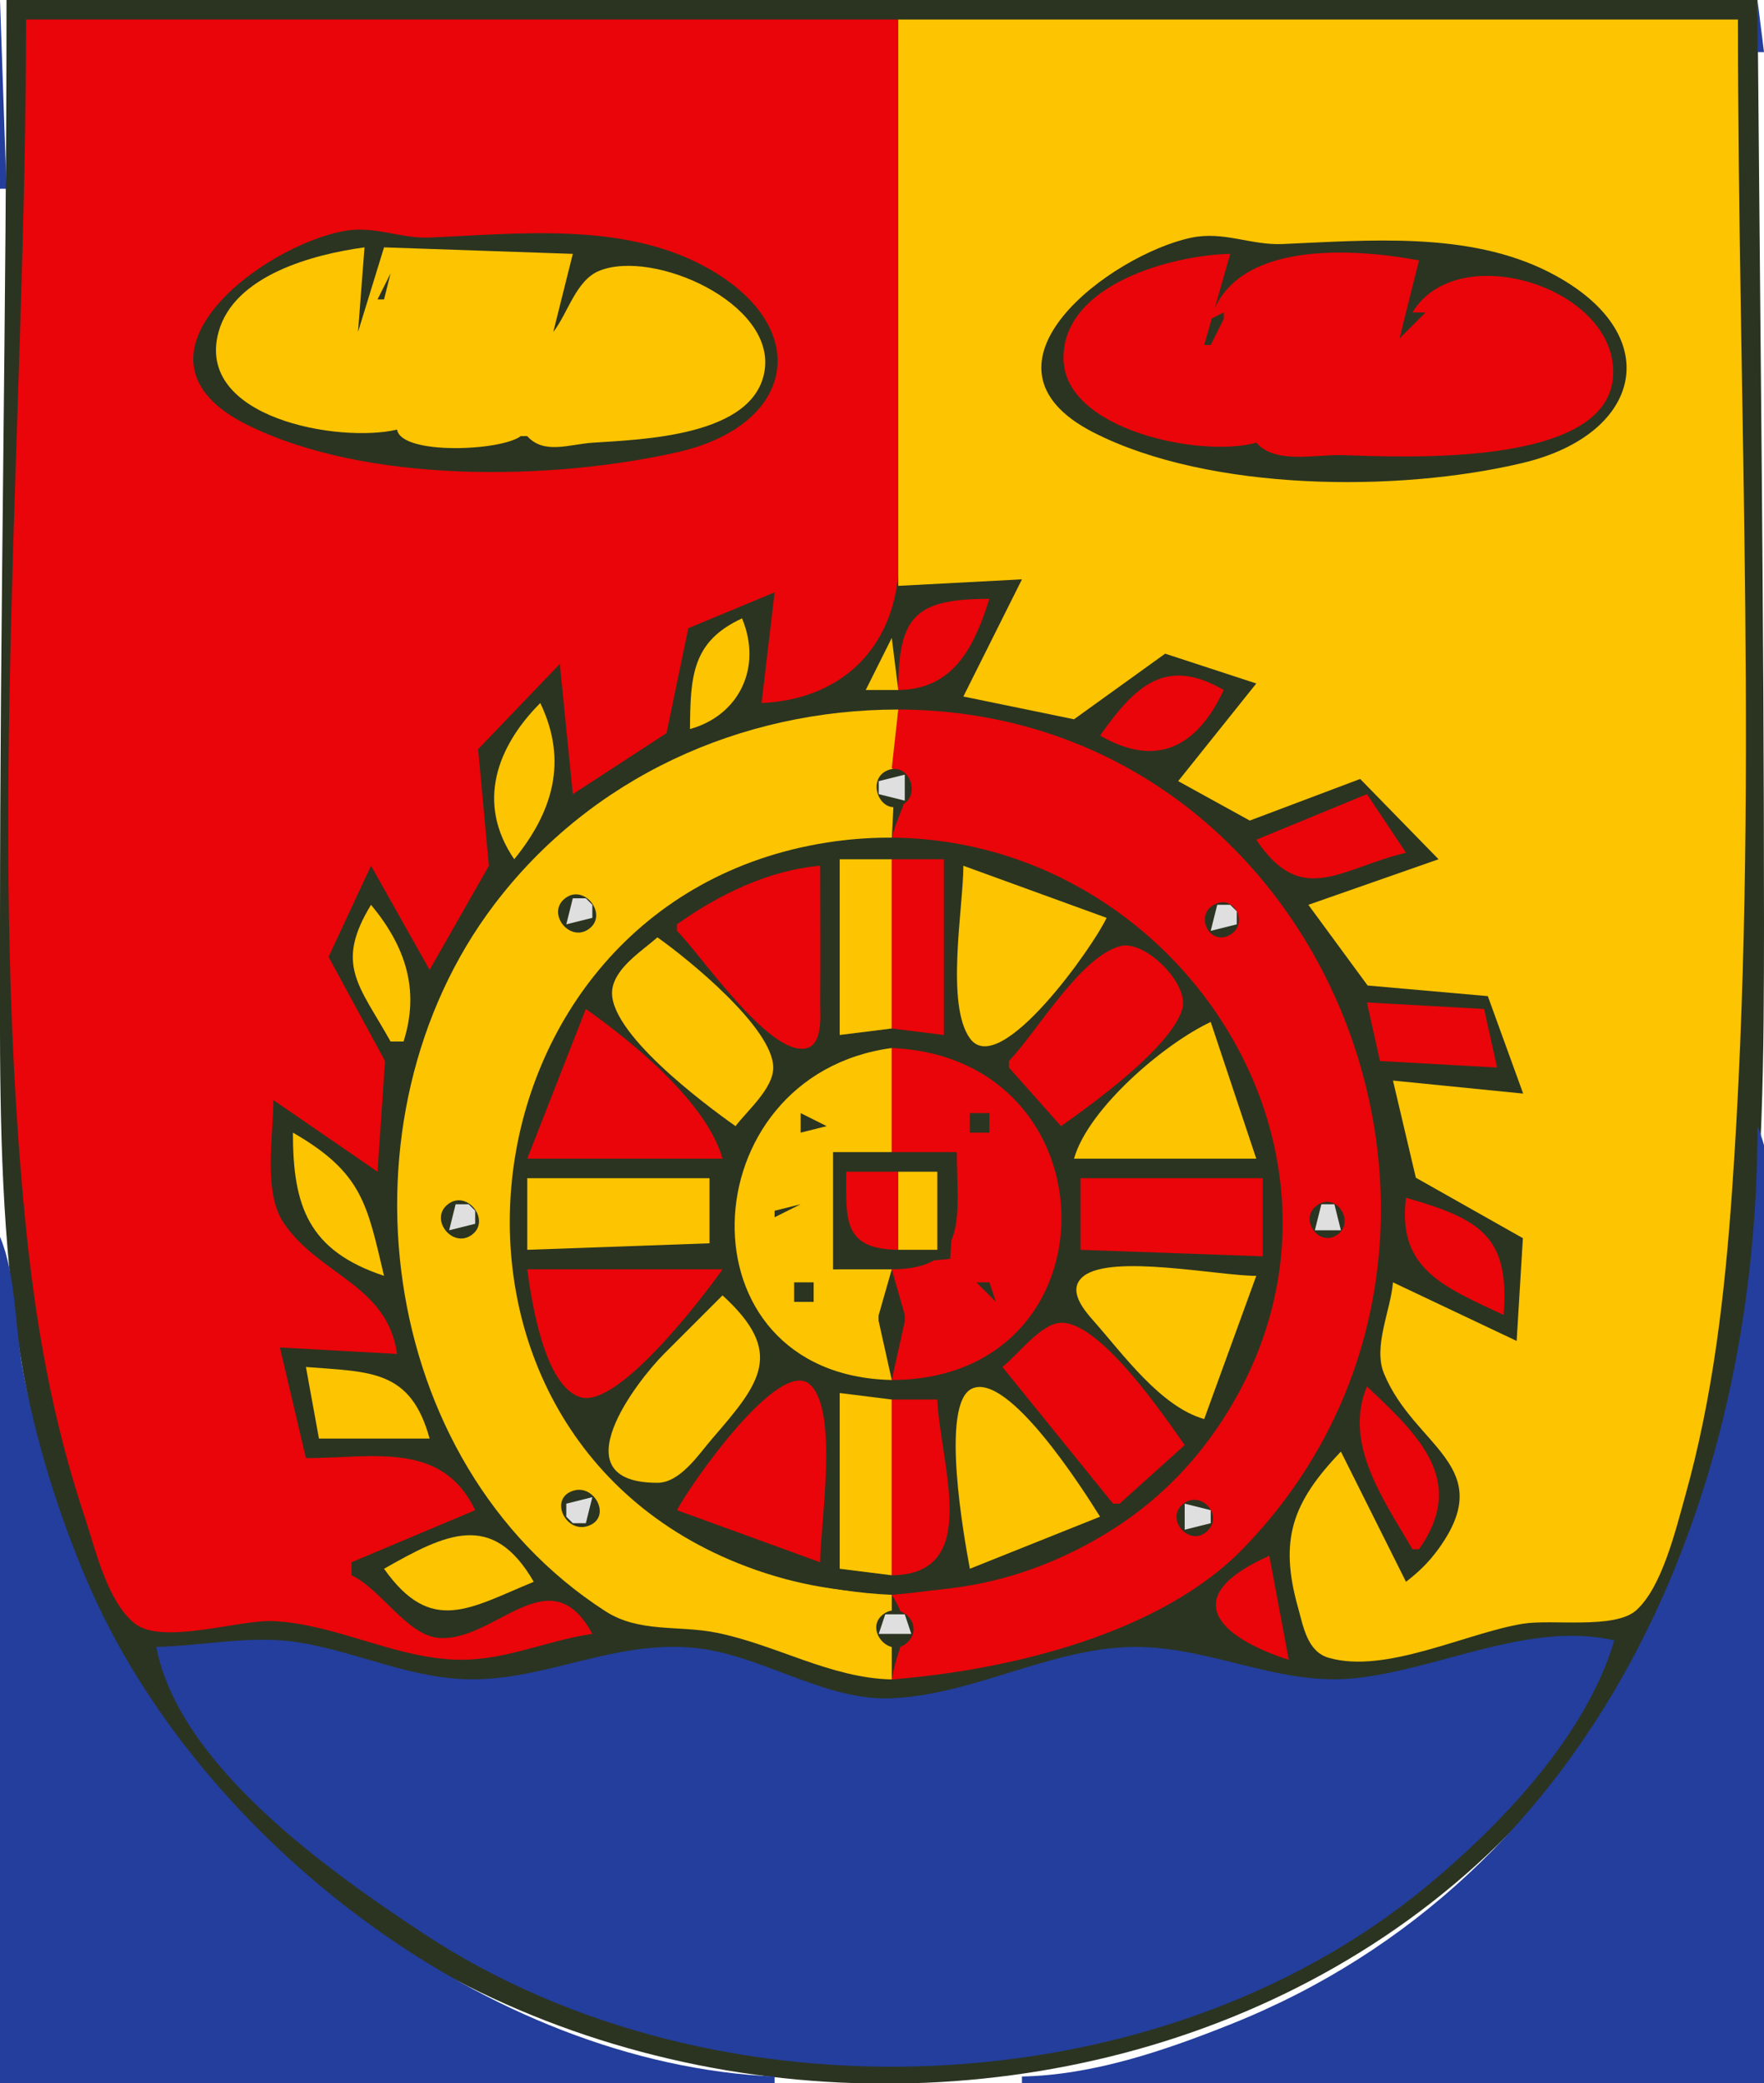 <?xml version="1.0" standalone="yes"?>
<svg xmlns="http://www.w3.org/2000/svg" width="271" height="320">
<path style="fill:#233e9c; stroke:none;" d="M0 0L0 29L1 29L0 0z"/>
<path style="fill:#2b3421; stroke:none;" d="M1 0C1 47.292 0 94.648 0 142C0 177.506 -0.952 212.926 14.309 246C57.488 339.578 198.453 345.556 249.989 258C270.55 223.069 271 181.431 271 142C271 94.661 270.391 47.257 270 0L1 0z"/>
<path style="fill:#233e9c; stroke:none;" d="M270 0L270 8L271 8L270 0z"/>
<path style="fill:#e90509; stroke:none;" d="M4 3C4 63.732 -2.025 126.498 3.83 187C5.363 202.836 7.949 217.863 13 233C14.653 237.956 16.419 245.897 20.637 249.357C24.845 252.809 36.684 248.784 42 249.04C51.203 249.484 59.741 254.262 69 254.91C77.025 255.472 83.304 252.137 91 251C84.416 238.835 75.977 252.444 67.285 251.608C62.542 251.152 58.437 244.069 54 242L54 240L73 232C67.888 221.295 57.233 224 47 224L43 207L61 208C59.518 197.367 49.047 195.93 43.603 187.91C40.368 183.145 42 174.524 42 169L58 180L59.153 163L50.476 147L57 133L66 149L75.107 133L73.453 115.09L86 102L88 122L102.4 112.621L105.742 96.51L119 91L117 108C127.711 107.54 136.025 101.288 137.786 90C142.092 62.412 138 30.951 138 3L4 3z"/>
<path style="fill:#fcc401; stroke:none;" d="M138 3L138 90L157 89L148 107L165 110.498L179 100.418L193 105L181 120L192 126.059L208.961 119.665L221 132L201 139L210.105 151.397L228.57 153.028L234 168L214 166L217.514 180.926L233.958 190.214L233 206L214 197C213.647 201.328 210.912 206.853 212.617 211C217.278 222.333 230.266 225.18 220.965 237.981C219.48 240.025 217.979 241.473 216 243L206 223C198.445 230.887 196.511 236.616 199.424 247C200.236 249.894 200.832 253.731 204.144 254.681C212.911 257.197 225.287 250.841 234 249.438C238.445 248.723 248.046 250.318 251.351 247.393C255.326 243.875 257.447 234.973 258.845 230C263.174 214.602 264.976 198.887 266.09 183C270.284 123.152 267 62.944 267 3L138 3z"/>
<path style="fill:#233e9c; stroke:none;" d="M0 30L1 31L0 30z"/>
<path style="fill:#2b3421; stroke:none;" d="M53 35.465C40.225 37.702 17.318 55.016 38.004 65.28C56.243 74.33 84.588 73.859 104 69.486C122.498 65.319 125.098 49.894 108 40.796C95.39 34.086 79.506 35.922 66 36.491C61.514 36.68 57.612 34.658 53 35.465M183 36.518C170.808 39.084 147.733 56.096 168.004 66.442C185.823 75.537 214.9 75.68 234 71.101C252.527 66.66 256.116 51.078 238 41.821C225.623 35.496 210.179 36.936 197 37.491C192.155 37.695 187.987 35.468 183 36.518z"/>
<path style="fill:#fcc401; stroke:none;" d="M61 66C61.658 69.944 76.983 69.297 80 67L81 67C83.54 69.862 87.473 68.253 91 68.014C98.603 67.498 115.805 67.071 117.458 56.996C119.169 46.563 100.382 38.224 92.062 41.603C88.478 43.059 87.257 48.102 85 51L88 39L59 38L55 51L56 38C48.166 39.056 35.969 42.279 33.576 51.001C29.946 64.236 52.104 68.094 61 66z"/>
<path style="fill:#e90509; stroke:none;" d="M193 68C195.925 71.348 202.008 69.797 206.17 69.92C215.532 70.196 246.677 71.857 247.797 57.999C248.905 44.29 223.941 36.381 217 48L219 48L215 52L218 40C207.539 38.058 189.569 36.993 186 49L188 48L188 49L186 53L185 53L189 39C180.124 39.189 163.378 43.643 163.378 55C163.378 66.14 184.748 70.371 193 68z"/>
<path style="fill:#2b3421; stroke:none;" d="M60 42L58 46L59 46L60 42M92 42L89 46L92 42M189 45L190 46L189 45M221 45L219 48L221 45M188 47L189 48L188 47z"/>
<path style="fill:#e90509; stroke:none;" d="M138 106C146.435 105.9 149.613 99.543 152 92C140.661 92 138.001 94.584 138 106z"/>
<path style="fill:#fcc401; stroke:none;" d="M114 95C106.284 98.548 106.067 103.929 106 112C113.517 109.915 117.146 102.568 114 95M137 98L133 106L138 106L137 98z"/>
<path style="fill:#e90509; stroke:none;" d="M169 113C177.49 117.925 183.815 114.974 188 106C179.17 100.879 174.478 105.223 169 113z"/>
<path style="fill:#fcc401; stroke:none;" d="M83 108C76.382 114.646 73.072 123.334 79 132C84.84 124.829 87.328 117.005 83 108M137 258L137 245C127.096 244.575 116.666 242.01 108 237.124C55.744 207.663 78.002 129.039 137 129L138 109C113.753 109.003 90.703 119.449 75.9 139C51.162 171.673 57.523 224.646 93 247.517C98.186 250.86 104.185 249.652 110 250.808C119.195 252.635 127.549 257.799 137 258z"/>
<path style="fill:#e90509; stroke:none;" d="M138 109L137 118C141.679 120.917 137.654 124.671 137 129C186.343 129.033 215.822 187.363 181.826 224.996C170.152 237.92 153.959 243.662 137 245C140.672 250.87 138.018 251.776 137 258C154.964 256.57 178.141 251.069 190.91 237.961C236.397 191.266 204.203 109.183 138 109z"/>
<path style="fill:#2b3421; stroke:none;" d="M136.279 118.372C132.996 119.815 135.246 125.398 138.57 123.674C141.647 122.077 139.561 116.929 136.279 118.372z"/>
<path style="fill:#dfdfdf; stroke:none;" d="M135 120L135 122L139 123L139 119L135 120z"/>
<path style="fill:#233e9c; stroke:none;" d="M139.333 120.667L139.667 121.333L139.333 120.667z"/>
<path style="fill:#e90509; stroke:none;" d="M193 129C199.965 139.485 205.96 133.379 216 131L210 122L193 129z"/>
<path style="fill:#2b3421; stroke:none;" d="M127 129.439C68.963 138.575 59.769 221.339 116 241.135C126.609 244.87 136.986 245.43 148 243.725C155.846 242.511 163.22 239.666 170 235.536C176.592 231.521 182.129 226.311 186.56 220C216.761 176.981 177.058 121.56 127 129.439z"/>
<path style="fill:#fcc401; stroke:none;" d="M129 132L129 159L137 158L137 132L129 132z"/>
<path style="fill:#e90509; stroke:none;" d="M137 132L137 158L145 159L145 132L137 132M104 142L104 143C107.747 146.748 117.989 161.975 123.682 161.079C126.496 160.635 125.986 155.971 125.999 154C126.047 147.001 126 139.999 126 133C118.049 133.694 110.439 137.416 104 142z"/>
<path style="fill:#fcc401; stroke:none;" d="M148 133C148 139.35 145.215 154.333 149.028 159.547C153.653 165.872 168.192 145.056 170 141L148 133z"/>
<path style="fill:#2b3421; stroke:none;" d="M86.757 138.046C83.965 140.305 87.472 144.764 90.397 142.763C93.566 140.594 89.758 135.618 86.757 138.046z"/>
<path style="fill:#233e9c; stroke:none;" d="M87 138L88 139L87 138z"/>
<path style="fill:#dfdfdf; stroke:none;" d="M88 138L87 142L91 141L91 139L90 138L88 138z"/>
<path style="fill:#2b3421; stroke:none;" d="M186.343 139.083C183.615 140.775 185.781 145.117 188.721 143.745C192.051 142.19 189.648 137.032 186.343 139.083z"/>
<path style="fill:#fcc401; stroke:none;" d="M57 139C51.368 148.224 55.207 151.391 60 160L62 160C64.511 152.063 62.312 145.411 57 139z"/>
<path style="fill:#233e9c; stroke:none;" d="M186 139L187 140L186 139z"/>
<path style="fill:#dfdfdf; stroke:none;" d="M187 139L186 143L190 142L190 140L189 139L187 139z"/>
<path style="fill:#233e9c; stroke:none;" d="M86 140L87 141L86 140M90 141L91 142L90 141M88 142L89 143L88 142M189 142L190 143L189 142z"/>
<path style="fill:#fcc401; stroke:none;" d="M101 144C98.661 146.062 94.513 148.64 94.06 152.015C93.2 158.425 108.261 169.661 113 173C114.816 170.605 118.811 167.203 118.794 164C118.761 157.896 105.66 147.283 101 144z"/>
<path style="fill:#e90509; stroke:none;" d="M155 163L155 164L163 173C167.856 169.579 180.095 160.738 181.654 154.91C182.67 151.116 175.884 144.33 172.09 145.346C165.95 146.989 159.34 158.465 155 163M210 154L212 163L230 164L228 155L210 154M90 155L81 178L111 178C108.576 169.364 97.185 160.061 90 155z"/>
<path style="fill:#fcc401; stroke:none;" d="M165 178L193 178L186 157C178.887 160.317 167.161 170.306 165 178M137 212L135 203L135 202L137 195L128 195L128 177L137 177L137 161C105.79 165.206 103.848 211.294 137 212z"/>
<path style="fill:#e90509; stroke:none;" d="M137 161L137 177L147 177C147 186.687 149.001 194.958 137 195L139 202L139 203L137 212C171.945 211.904 171.573 162.507 137 161z"/>
<path style="fill:#2b3421; stroke:none;" d="M136 166L138 170L136 166M123 171L123 174L127 173L123 171M149 171L149 174L152 174L152 171L149 171z"/>
<path style="fill:#233e9c; stroke:none;" d="M270 173C270 230.339 245.378 288.517 189 311C178.91 315.024 167.957 318.774 157 319L157 320L271 320L271 217C271 204.532 274.807 184.456 270 173z"/>
<path style="fill:#fcc401; stroke:none;" d="M45 174C45 185.198 47.289 192.116 59 196C56.391 185.041 55.725 180.17 45 174z"/>
<path style="fill:#2b3421; stroke:none;" d="M128 177L128 195L145.972 193.397L147 177L128 177z"/>
<path style="fill:#e90509; stroke:none;" d="M130 180C130 187.38 129.441 191.899 138 192L138 180L130 180z"/>
<path style="fill:#fcc401; stroke:none;" d="M138 180L138 192L144 192L144 180L138 180M81 181L81 192L109 191L109 181L81 181z"/>
<path style="fill:#e90509; stroke:none;" d="M166 181L166 192L194 193L194 181L166 181z"/>
<path style="fill:#2b3421; stroke:none;" d="M68.757 185.046C65.965 187.305 69.472 191.764 72.397 189.763C75.566 187.594 71.758 182.618 68.757 185.046M202.458 185.083C199.419 187.037 202.455 191.656 205.407 189.713C208.219 187.863 205.452 183.158 202.458 185.083z"/>
<path style="fill:#e90509; stroke:none;" d="M216 184C214.628 194.924 221.776 197.694 231 202C231.945 190.022 227.545 187.3 216 184z"/>
<path style="fill:#233e9c; stroke:none;" d="M69 185L70 186L69 185z"/>
<path style="fill:#dfdfdf; stroke:none;" d="M70 185L69 189L73 188L73 186L72 185L70 185z"/>
<path style="fill:#2b3421; stroke:none;" d="M119 186L119 187L123 185L119 186M154 188L157 185L154 188z"/>
<path style="fill:#dfdfdf; stroke:none;" d="M203 185L202 189L206 189L205 185L203 185z"/>
<path style="fill:#233e9c; stroke:none;" d="M68 187L69 188L68 187M72 188L73 189L72 188M0 190L0 320L119 320L119 319C75.159 317.113 30.37 282.588 13.428 243C8.926 232.482 5.459 221.259 3.424 210C2.287 203.706 2.445 195.813 0 190z"/>
<path style="fill:#e90509; stroke:none;" d="M81 195C81.651 199.828 83.613 213.006 89.213 214.654C94.971 216.349 107.984 199.282 111 195L81 195z"/>
<path style="fill:#fcc401; stroke:none;" d="M185 218L193 196C187.239 196 170.856 192.627 166.492 196.028C163.82 198.111 166.504 201.222 168.074 203C172.59 208.112 178.321 216.11 185 218z"/>
<path style="fill:#2b3421; stroke:none;" d="M122 197L122 200L125 200L125 197L122 197M150 197L153 200L152 197L150 197z"/>
<path style="fill:#fcc401; stroke:none;" d="M111 199L102 208C98.018 211.983 85.617 227.793 101 227.793C104.518 227.793 107.394 223.344 109.424 221C116.888 212.378 120.603 207.771 111 199z"/>
<path style="fill:#2b3421; stroke:none;" d="M135 202L135 203L139 203L135 202z"/>
<path style="fill:#e90509; stroke:none;" d="M154 210L171 231L172 231L182 222C178.784 217.434 169.147 203.218 163.09 203.207C159.987 203.201 156.338 208.183 154 210z"/>
<path style="fill:#fcc401; stroke:none;" d="M47 210L49 221L66 221C63.088 210.358 56.893 210.781 47 210z"/>
<path style="fill:#e90509; stroke:none;" d="M104 232L126 240C126 234.275 128.916 216.63 124.4 212.662C119.668 208.504 105.991 228.161 104 232z"/>
<path style="fill:#fcc401; stroke:none;" d="M149 241L169 233C166.442 228.909 154.903 210.716 149.314 213.327C144.379 215.633 148.132 236.327 149 241z"/>
<path style="fill:#e90509; stroke:none;" d="M210 213C206.327 221.764 212.587 230.439 217 238L218 238C225.312 227.658 218.296 220.754 210 213z"/>
<path style="fill:#fcc401; stroke:none;" d="M129 214L129 241L137 242L137 215L129 214z"/>
<path style="fill:#e90509; stroke:none;" d="M137 215L137 242C150.931 241.874 144.432 225.056 144 215L137 215z"/>
<path style="fill:#2b3421; stroke:none;" d="M88.2 228.971C84.159 230.077 86.937 235.854 90.566 234.339C93.893 232.95 91.381 228.099 88.2 228.971z"/>
<path style="fill:#233e9c; stroke:none;" d="M87 230L88 231L87 230z"/>
<path style="fill:#dfdfdf; stroke:none;" d="M87 231L87 233L88 234L90 234L91 230L87 231z"/>
<path style="fill:#2b3421; stroke:none;" d="M181.757 231.043C178.924 233.299 182.658 237.69 185.382 235.292C188.124 232.879 184.536 228.83 181.757 231.043z"/>
<path style="fill:#dfdfdf; stroke:none;" d="M182 231L182 235L186 234L186 232L182 231z"/>
<path style="fill:#233e9c; stroke:none;" d="M90 233L91 234L90 233M181 233L182 234L181 233z"/>
<path style="fill:#fcc401; stroke:none;" d="M59 241C66.26 251.271 72.18 247.029 82 243C75.65 232.023 68.478 235.606 59 241z"/>
<path style="fill:#233e9c; stroke:none;" d="M185 234L186 235L185 234z"/>
<path style="fill:#e90509; stroke:none;" d="M198 255L195 239C180.924 245.274 186.973 251.412 198 255z"/>
<path style="fill:#2b3421; stroke:none;" d="M135.618 248.046C132.769 250.298 136.62 254.893 139.382 252.343C142.136 249.8 138.451 245.807 135.618 248.046z"/>
<path style="fill:#dfdfdf; stroke:none;" d="M136 248L135 251L140 251L139 248L136 248z"/>
<path style="fill:#233e9c; stroke:none;" d="M135 249L136 250L135 249M139 249L140 250L139 249z"/>
<path style="fill:#fcc401; stroke:none;" d="M181 249L182 250L181 249z"/>
<path style="fill:#233e9c; stroke:none;" d="M24 253C27.528 271.244 50.539 287.434 65 296.996C109.752 326.589 177.553 324.071 219 289.916C230.508 280.433 243.677 266.696 248 252C234.899 248.989 221.004 256.53 208 257.829C195.94 259.035 185.207 252.49 173 253.039C160.699 253.593 149.299 260.355 137 260.896C126.376 261.363 116.645 253.871 106 253.09C94.05 252.214 84.358 257.819 73 257.981C63.547 258.116 55.14 253.818 46 252.325C38.645 251.123 31.33 252.849 24 253M137 252L138 253L137 252z"/>
</svg>
